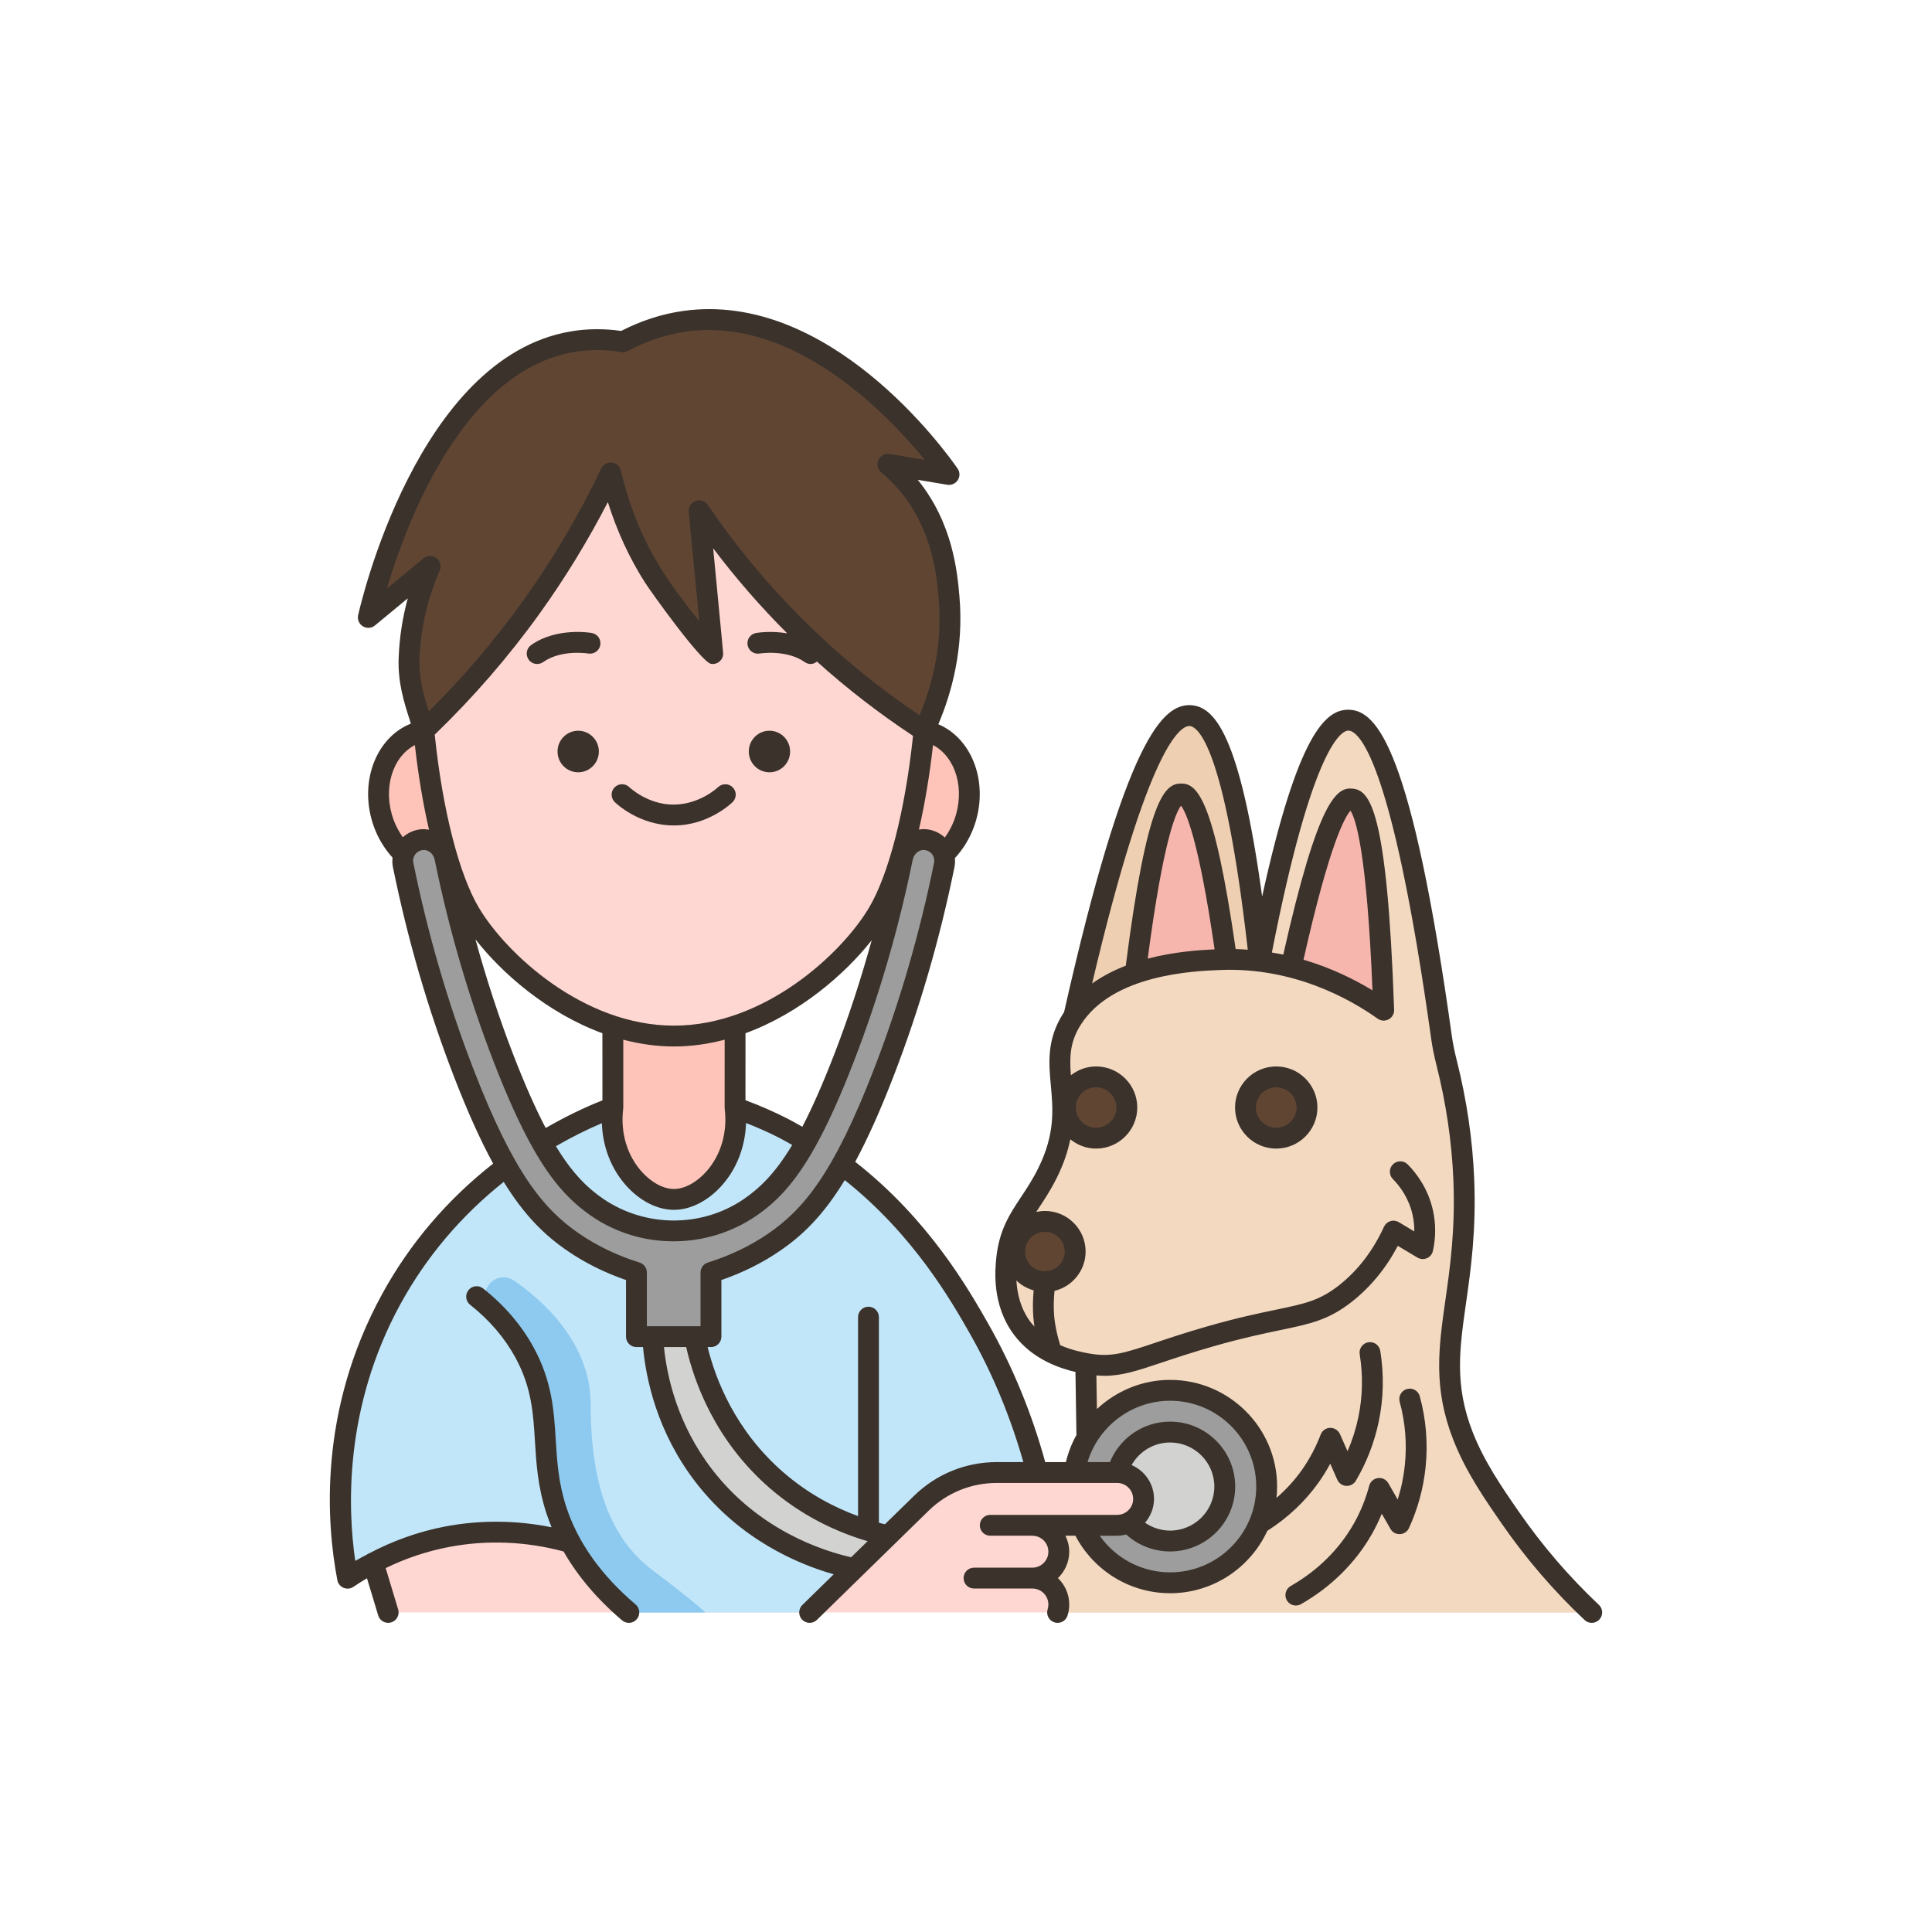 <?xml version="1.0"?>
<svg xmlns="http://www.w3.org/2000/svg" xmlns:xlink="http://www.w3.org/1999/xlink" xmlns:svgjs="http://svgjs.com/svgjs" version="1.1" width="512px" height="512px" x="0" y="0" viewBox="0 0 122.012 125.983" style="enable-background:new 0 0 512 512" xml:space="preserve"><g transform="matrix(0.68,0,0,0.68,19.522,20.157)"><g><g><g id="XMLID_60_"><g><g><path d="m113.242 115.943c-1.7-2.44-3.43-4.95-4.59-7.93-3.14-8.06.57-12.79.09-24.54-.11-2.69-.47-6.55-1.65-11.22-.2-.8-.37-1.62-.49-2.44-2.82-20.22-5.8-30.35-8.91-30.4-2.74-.04-5.58 7.67-8.54 23.11-1.7-15.63-3.91-23.36-6.64-23.54-3.07-.21-6.79 9.41-11.16 28.83h.01c-.07.08-.12.17-.18.26-2.95 4.61 1.02 7.95-2.34 14.74-1.68 3.39-3.56 4.58-3.94 8.3-.12 1.2-.37 4.13 1.5 6.63.81 1.09 1.82 1.82 2.8 2.32 1.3.65 2.56.9 3.29 1.04l.11 6.98.06.04c-.64 1.03-1.07 2.19-1.25 3.44h-3.57c-1.58-6.08-3.83-10.72-5.61-13.84-2.06-3.61-5.99-10.34-13.13-15.69 1.26-2.23 2.58-5.08 4.02-8.81 2.46-6.39 4.41-13.08 5.8-19.94.07-.33.05-.66-.05-.96.83-.78 1.51-1.8 1.95-3 1.32-3.59-.01-7.46-2.96-8.64-.29-.12-.59-.2-.88-.25 1.11-2.34 2.91-6.99 2.39-12.83-.19-2.24-.6-6.8-3.9-10.77-.74-.88-1.45-1.53-1.96-1.95 1.96.32 3.91.65 5.86.98-.88-1.28-11.82-16.65-25.4-14.69-1.69.24-3.69.8-5.86 1.96-1.83-.3-3.46-.25-4.88 0-13.91 2.39-19.22 25-19.54 26.43l5.92-4.89c-.81 1.86-1.86 4.92-2.01 8.81-.11 2.89.95 5.17 1.42 6.95h-.01c-.3.05-.58.13-.87.25-2.96 1.18-4.28 5.05-2.96 8.64.43 1.17 1.08 2.16 1.87 2.93l.04.01c-.11.32-.14.67-.07 1.02 1.39 6.86 3.34 13.55 5.81 19.94 1.48 3.82 2.82 6.72 4.11 8.98-3.8 2.86-7.9 6.97-11.06 12.75-6.59 12.05-4.79 23.53-4.18 26.75.64-.44 1.47-.96 2.46-1.48l1.43 4.76h23.08 17.34 23.78 51.22c-2.13-2.01-4.98-5-7.77-9.04zm-86.1-39.38c-1.19.45-3.75 1.47-6.83 3.35-1.13-2.02-2.34-4.64-3.69-8.14-2.37-6.14-4.24-12.58-5.59-19.17-.02-.12-.06-.24-.1-.35l.2-.06c.67 2.34 1.46 4.31 2.33 5.77 2.26 3.77 7.41 8.7 13.68 10.77zm18.57 3.21c-.73-.44-1.5-.86-2.29-1.26-1.86-.94-3.47-1.57-4.56-1.95v-7.83c6.27-2.07 11.42-7 13.68-10.77.82-1.38 1.57-3.22 2.22-5.4l.15.04c-1.34 6.59-3.22 13.03-5.59 19.17-1.32 3.42-2.5 6-3.61 8z" fill="#ffd7d2" data-original="#ffd7d2"/></g><g><path d="m85.992 62.363c-.22 0-.44 0-.67.01-1.54.06-4.89.2-8.08 1.31 1.44-11.45 2.9-17.18 4.38-17.19 1.44 0 2.89 5.29 4.37 15.87z" fill="#f7b6ad" data-original="#f7b6ad"/></g><g><path d="m97.972 46.973c1.59.14 2.62 6.89 3.09 20.26-1.44-1.03-4.56-3.05-8.87-4.14 2.39-10.87 4.32-16.24 5.78-16.12z" fill="#f7b6ad" data-original="#f7b6ad"/></g><g><path d="m68.572 87.483c1.6 0 2.9 1.29 2.9 2.89s-1.3 2.89-2.9 2.89-2.91-1.29-2.91-2.89 1.31-2.89 2.91-2.89z" fill="#604533" data-original="#604533"/></g><g><ellipse cx="90.752" cy="76.563" fill="#604533" rx="2.95" ry="2.94" data-original="#604533"/></g><g><ellipse cx="73.482" cy="76.563" fill="#604533" rx="2.95" ry="2.94" data-original="#604533"/></g><g><path d="m89.152 62.523c-1.01-.12-2.06-.18-3.16-.16-1.48-10.58-2.93-15.87-4.37-15.87-1.48.01-2.94 5.74-4.38 17.19-2.27.78-4.46 2.05-5.88 4.13h-.01c4.37-19.42 8.09-29.04 11.16-28.83 2.73.18 4.94 7.91 6.64 23.54z" fill="#efcfb1" data-original="#efcfb1"/></g><g><path d="m68.572 93.263c1.6 0 2.9-1.29 2.9-2.89s-1.3-2.89-2.9-2.89-2.91 1.29-2.91 2.89 1.31 2.89 2.91 2.89zm1.96-16.7c0 1.62 1.32 2.94 2.95 2.94s2.95-1.32 2.95-2.94-1.32-2.94-2.95-2.94-2.95 1.32-2.95 2.94zm21.66-13.47c4.31 1.09 7.43 3.11 8.87 4.14-.47-13.37-1.5-20.12-3.09-20.26-1.46-.12-3.39 5.25-5.78 16.12zm-3.04-.57c2.96-15.44 5.8-23.15 8.54-23.11 3.11.05 6.09 10.18 8.91 30.4.12.82.29 1.64.49 2.44 1.18 4.67 1.54 8.53 1.65 11.22.48 11.75-3.23 16.48-.09 24.54 1.16 2.98 2.89 5.49 4.59 7.93 2.79 4.04 5.64 7.03 7.77 9.04h-51.22c.07-.24.11-.5.11-.76 0-1.4-1.13-2.53-2.54-2.53.71 0 1.34-.29 1.8-.74.46-.46.74-1.09.74-1.79 0-1.4-1.13-2.54-2.54-2.54h4.73c1.44 3.25 4.7 5.52 8.48 5.52 5.12 0 9.27-4.14 9.27-9.23 0-5.1-4.15-9.23-9.27-9.23-3.35 0-6.29 1.78-7.91 4.44l-.06-.04-.11-6.98c-.73-.14-1.99-.39-3.29-1.04-.98-.5-1.99-1.23-2.8-2.32-1.87-2.5-1.62-5.43-1.5-6.63.38-3.72 2.26-4.91 3.94-8.3 3.36-6.79-.61-10.13 2.34-14.74.06-.09.11-.18.18-.26 1.42-2.08 3.61-3.35 5.88-4.13 3.19-1.11 6.54-1.25 8.08-1.31.23-.01.45-.01.67-.01 1.1-.02 2.15.04 3.16.16zm4.55 14.04c0-1.62-1.32-2.94-2.95-2.94-1.62 0-2.95 1.32-2.95 2.94s1.33 2.94 2.95 2.94c1.63 0 2.95-1.32 2.95-2.94z" fill="#f4d9c1" data-original="#f4d9c1"/></g><g><path d="m80.572 107.683c2.9 0 5.25 2.34 5.25 5.23 0 2.88-2.35 5.22-5.25 5.22-1.57 0-2.98-.69-3.94-1.78.83-.41 1.4-1.27 1.4-2.26 0-.7-.28-1.33-.74-1.79s-1.09-.73-1.78-.74c.59-2.23 2.63-3.88 5.06-3.88z" fill="#d2d2d1" data-original="#d2d2d1"/></g><g><path d="m51.652 117.143c.72.21 1.36.37 1.88.48l-3.22 3.16c-1.94-.39-9.17-2.08-14.42-8.87-4.21-5.46-4.82-11.18-4.93-13.38h4.02c.41 2.16 1.95 8.64 7.85 13.76 3.15 2.74 6.44 4.13 8.82 4.85z" fill="#d2d2d1" data-original="#d2d2d1"/></g><g><path d="m89.842 112.913c0 5.09-4.15 9.23-9.27 9.23-3.78 0-7.04-2.27-8.48-5.52h3.4c.41 0 .8-.1 1.14-.27.96 1.09 2.37 1.78 3.94 1.78 2.9 0 5.25-2.34 5.25-5.22 0-2.89-2.35-5.23-5.25-5.23-2.43 0-4.47 1.65-5.06 3.88-.01 0-.01 0-.02 0h-4.08c.18-1.25.61-2.41 1.25-3.44 1.62-2.66 4.56-4.44 7.91-4.44 5.12 0 9.27 4.13 9.27 9.23z" fill="#9c9d9c" data-original="#9c9d9c"/></g><g><path d="m58.872 52.323c.1.3.12.63.05.96-1.39 6.86-3.34 13.55-5.8 19.94-1.44 3.73-2.76 6.58-4.02 8.81-2.21 3.9-4.25 5.91-6.52 7.46-1.82 1.25-3.85 2.21-6.03 2.89v6.15h-1.57-4.02-1.56v-6.15c-2.18-.68-4.21-1.64-6.04-2.89-2.23-1.53-4.25-3.51-6.42-7.29-1.29-2.26-2.63-5.16-4.11-8.98-2.47-6.39-4.42-13.08-5.81-19.94-.07-.35-.04-.7.07-1.02.24-.74.91-1.31 1.76-1.39.93-.09 1.75.52 2.08 1.38.04.11.08.23.1.35 1.35 6.59 3.22 13.03 5.59 19.17 1.35 3.5 2.56 6.12 3.69 8.14 1.87 3.32 3.54 5 5.36 6.24.02.02.04.03.06.04 4.34 2.94 10.15 2.94 14.49 0 .02-.01.04-.02.06-.04 1.85-1.26 3.54-2.97 5.43-6.38 1.11-2 2.29-4.58 3.61-8 2.37-6.14 4.25-12.58 5.59-19.17.21-1.03 1.14-1.83 2.19-1.73.88.08 1.55.68 1.77 1.45z" fill="#9c9d9c" data-original="#9c9d9c"/></g><g><path d="m45.712 79.773c-1.89 3.41-3.58 5.12-5.43 6.38-.02.02-.04.03-.06.04-4.34 2.94-10.15 2.94-14.49 0-.02-.01-.04-.02-.06-.04-1.82-1.24-3.49-2.92-5.36-6.24 3.08-1.88 5.64-2.9 6.83-3.35-.63 5.05 2.94 8.81 5.86 8.81s6.49-3.76 5.86-8.81c1.09.38 2.7 1.01 4.56 1.95.79.4 1.56.82 2.29 1.26z" fill="#c2e6f9" data-original="#c2e6f9"/></g><g><path d="m23.062 118.273c-2.21-.64-6.54-1.56-11.82-.55-2.89.56-5.27 1.53-7.08 2.5-.99.52-1.82 1.04-2.46 1.48-.61-3.22-2.41-14.7 4.18-26.75 3.16-5.78 7.26-9.89 11.06-12.75 2.17 3.78 4.19 5.76 6.42 7.29 1.83 1.25 3.86 2.21 6.04 2.89v6.15h1.56c.11 2.2.72 7.92 4.93 13.38 5.25 6.79 12.48 8.48 14.42 8.87l-4.3 4.2h-17.34c-2.76-2.35-4.5-4.66-5.61-6.71z" fill="#c2e6f9" data-original="#c2e6f9"/></g><g><path d="m51.652 117.143c-2.38-.72-5.67-2.11-8.82-4.85-5.9-5.12-7.44-11.6-7.85-13.76h1.57v-6.15c2.18-.68 4.21-1.64 6.03-2.89 2.27-1.55 4.31-3.56 6.52-7.46 7.14 5.35 11.07 12.08 13.13 15.69 1.78 3.12 4.03 7.76 5.61 13.84h-3.88c-2.7 0-5.3 1.06-7.24 2.95l-3.19 3.11c-.52-.11-1.16-.27-1.88-.48z" fill="#c2e6f9" data-original="#c2e6f9"/></g><g><path d="m56.982 40.433c-3.61-2.35-7.9-5.56-12.26-9.89-3.99-3.96-7.03-7.86-9.31-11.21 0 0 .33 3.41.66 6.82.32 3.42.65 6.85.65 6.88-.03 0-3.53-4.02-5.68-7.38-1.34-2.12-3.03-5.36-4.11-9.94-1.81 3.8-4.27 8.23-7.61 12.87-3.52 4.92-7.14 8.83-10.3 11.85-.47-1.78-1.53-4.06-1.42-6.95.15-3.89 1.2-6.95 2.01-8.81l-5.92 4.89c.32-1.43 5.63-24.04 19.54-26.43 1.42-.25 3.05-.3 4.88 0 2.17-1.16 4.17-1.72 5.86-1.96 13.58-1.96 24.52 13.41 25.4 14.69-1.95-.33-3.9-.66-5.86-.98.51.42 1.22 1.07 1.96 1.95 3.3 3.97 3.71 8.53 3.9 10.77.52 5.84-1.28 10.49-2.39 12.83z" fill="#604533" data-original="#604533"/></g><g><path d="m9.012 40.433c.43 4.37 1.16 8.43 2.12 11.76l-.2.06c-.33-.86-1.15-1.47-2.08-1.38-.85.08-1.52.65-1.76 1.39l-.04-.01c-.79-.77-1.44-1.76-1.87-2.93-1.32-3.59 0-7.46 2.96-8.64.29-.12.57-.2.87-.25z" fill="#fec4b9" data-original="#fec4b9"/></g><g><path d="m57.862 40.683c2.95 1.18 4.28 5.05 2.96 8.64-.44 1.2-1.12 2.22-1.95 3-.22-.77-.89-1.37-1.77-1.45-1.05-.1-1.98.7-2.19 1.73l-.15-.04c1.01-3.4 1.78-7.6 2.22-12.13.29.05.59.13.88.25z" fill="#fec4b9" data-original="#fec4b9"/></g><g><path d="m38.862 76.563c.63 5.05-2.94 8.81-5.86 8.81s-6.49-3.76-5.86-8.81v-7.83c1.87.62 3.84.98 5.86.98s3.99-.36 5.86-.98z" fill="#fec4b9" data-original="#fec4b9"/></g></g><g><g><path d="m31.012 120.983c-4-3-6-8-6-16 0-6.089-4.987-10.214-7.37-11.837-.698-.475-1.632-.38-2.23.217-.706.706-.678 1.844.045 2.533 1.08 1.028 2.252 2.399 3.215 4.167 2.93 5.37 1.21 9.43 3.04 15.08.31.94.73 2 1.35 3.13 1.11 2.05 2.85 4.36 5.61 6.71h.34 7s-1-1-5-4z" fill="#8ecaef" data-original="#8ecaef"/></g></g></g></g><g fill="#3a322b"><path d="m25.126 31.058c-.136-.024-3.376-.571-5.822 1.156-.451.318-.559.942-.239 1.394.194.275.503.423.817.423.199 0 .4-.06.576-.184 1.751-1.234 4.285-.826 4.323-.819.542.091 1.061-.269 1.155-.812.097-.544-.266-1.062-.81-1.158z" fill="#3a322b" data-original="#3a322b"/><path d="m42.158 44.417c1.094 0 1.981-.892 1.981-1.993s-.887-1.993-1.981-1.993-1.981.892-1.981 1.993.887 1.993 1.981 1.993z" fill="#3a322b" data-original="#3a322b"/><path d="m23.817 40.431c-1.094 0-1.981.892-1.981 1.993s.887 1.993 1.981 1.993 1.981-.892 1.981-1.993c0-1.1-.887-1.993-1.981-1.993z" fill="#3a322b" data-original="#3a322b"/><path d="m32.956 47.513c-.006 0-.013 0-.019 0-2.465 0-4.196-1.652-4.211-1.666-.392-.388-1.024-.384-1.414.01-.388.393-.384 1.025.01 1.414.093.092 2.309 2.242 5.666 2.242.01.001.02.001.025 0 3.305 0 5.522-2.15 5.615-2.242.393-.387.396-1.016.011-1.409-.385-.394-1.018-.4-1.412-.018-.017.017-1.75 1.669-4.271 1.669z" fill="#3a322b" data-original="#3a322b"/><path d="m121.697 124.254c-2.848-2.684-5.417-5.67-7.638-8.876-1.652-2.385-3.361-4.851-4.48-7.726-1.741-4.474-1.249-7.931-.627-12.308.464-3.259.989-6.953.788-11.917-.153-3.774-.719-7.615-1.68-11.414-.214-.848-.366-1.611-.468-2.336-3.839-27.477-7.154-31.221-9.891-31.26-.016 0-.03 0-.045 0-2.178 0-4.834 2.343-8.251 17.906-2.155-15.746-4.636-18.198-6.824-18.342-2.7-.149-6.248 3.184-12.173 29.449-.023.035-.051.065-.073.1-1.598 2.5-1.393 4.739-1.194 6.904.209 2.287.426 4.651-1.2 7.937-.546 1.103-1.114 1.959-1.663 2.787-1.079 1.625-2.098 3.161-2.37 5.855-.111 1.104-.45 4.463 1.693 7.332.889 1.19 1.972 1.982 3.028 2.534.045.031.097.049.146.073 1.019.512 1.988.802 2.727.969l.095 6.045c-.45.804-.792 1.676-1.01 2.597h-1.985c-1.289-4.694-3.133-9.178-5.499-13.332-1.861-3.268-5.682-9.955-12.72-15.46 1.161-2.154 2.367-4.816 3.669-8.187 2.485-6.434 4.454-13.197 5.853-20.103.056-.277.058-.556.036-.833.776-.842 1.406-1.854 1.819-2.979 1.483-4.043-.047-8.426-3.406-9.86 1.265-2.973 2.466-7.257 2.02-12.293-.202-2.277-.619-6.982-3.993-11.146l2.832.474c.397.062.794-.111 1.01-.451.215-.339.206-.774-.022-1.104-1.22-1.76-12.322-17.119-26.365-15.107-2.011.29-3.992.932-5.893 1.91-1.663-.235-3.303-.221-4.881.053-14.682 2.527-20.123 26.197-20.346 27.203-.094.417.089.848.453 1.07s.829.19 1.159-.082l3.148-2.602c-.508 1.859-.802 3.769-.876 5.709-.092 2.367.54 4.33 1.047 5.908.046.142.078.263.121.4-3.447 1.377-5.03 5.825-3.528 9.918.405 1.102 1.02 2.1 1.776 2.933-.029.292-.03.586.029.878 1.4 6.908 3.37 13.672 5.854 20.104 1.337 3.463 2.573 6.173 3.763 8.358-4.412 3.465-8.001 7.671-10.657 12.53-6.143 11.239-5.32 22.001-4.283 27.416.063.331.29.607.602.736.122.05.252.075.381.075.198 0 .396-.059.564-.175.424-.289.857-.56 1.294-.82l1.076 3.565c.13.433.527.711.957.711.096 0 .192-.014.289-.043.528-.159.828-.718.668-1.246l-1.196-3.96c1.921-.938 3.951-1.618 6.071-2.024 3.619-.696 7.41-.538 10.988.431 1.353 2.362 3.222 4.575 5.613 6.606.188.159.418.237.647.237.283 0 .564-.12.763-.353.357-.421.306-1.053-.115-1.41-3.312-2.812-5.554-5.97-6.661-9.388-.749-2.311-.876-4.389-.998-6.397-.167-2.752-.341-5.599-2.114-8.851-1.169-2.142-2.803-4.049-4.855-5.669-.432-.341-1.062-.267-1.404.166s-.268 1.062.166 1.404c1.839 1.452 3.299 3.153 4.338 5.057 1.561 2.86 1.713 5.364 1.874 8.015.13 2.134.264 4.34 1.092 6.893.149.461.318.916.504 1.368-3.368-.68-6.858-.714-10.214-.073-2.56.491-4.993 1.368-7.281 2.573-.09.039-.181.077-.253.138-.36.195-.726.374-1.078.586-.715-4.891-1.121-14.649 4.322-24.608 2.479-4.538 5.818-8.476 9.913-11.739 2.038 3.303 3.983 5.157 6.128 6.626 1.678 1.148 3.559 2.085 5.6 2.788v5.428c0 .553.447 1 1 1h.631c.289 3.096 1.361 8.188 5.067 12.986 4.258 5.513 9.839 7.846 13.221 8.805l-3.009 2.941c-.395.386-.402 1.019-.016 1.414.195.2.455.301.715.301.252 0 .505-.095.699-.285l10.715-10.471c1.756-1.716 4.079-2.661 6.541-2.661h11.528c.85 0 1.541.687 1.541 1.531s-.691 1.531-1.541 1.531h-8.13-2.541-1.492c-.553 0-1 .447-1 1s.447 1 1 1h1.492 2.541c.85 0 1.541.687 1.541 1.531s-.691 1.532-1.541 1.532h-5.59c-.553 0-1 .447-1 1s.447 1 1 1h5.59c.85 0 1.541.687 1.541 1.531 0 .157-.023.313-.07.46-.167.526.124 1.088.651 1.255.1.032.202.047.302.047.425 0 .818-.271.953-.698.109-.343.164-.7.164-1.063 0-.994-.417-1.889-1.082-2.531.665-.643 1.082-1.538 1.082-2.532 0-.551-.138-1.066-.365-1.531h.958c1.761 3.36 5.24 5.513 9.078 5.513 4.138 0 7.703-2.459 9.325-5.983 1.962-1.251 3.625-2.813 4.932-4.658.401-.568.77-1.162 1.101-1.778l.677 1.533c.151.343.482.572.856.594.366.023.729-.167.92-.489 1.038-1.759 1.777-3.662 2.194-5.655.469-2.243.521-4.53.152-6.8-.089-.545-.593-.918-1.147-.827-.545.089-.915.603-.827 1.147.329 2.026.283 4.068-.135 6.069-.233 1.113-.579 2.194-1.031 3.232l-.728-1.648c-.164-.37-.545-.598-.941-.596-.406.011-.765.266-.908.646-.463 1.22-1.074 2.369-1.815 3.416-.693.979-1.511 1.86-2.421 2.657.038-.358.06-.721.06-1.089 0-5.64-4.604-10.229-10.263-10.229-2.682 0-5.163 1.063-7.017 2.798l-.051-3.229c.263.022.522.039.771.039 1.705 0 3.175-.491 5.495-1.268 1.289-.432 2.892-.968 4.981-1.566 2.753-.788 4.764-1.208 6.38-1.545 2.899-.604 4.649-.969 6.891-2.737 1.78-1.405 3.253-3.199 4.388-5.345l1.88 1.124c.276.164.614.186.909.06.295-.128.511-.39.58-.703.281-1.277.281-2.621 0-3.885-.466-2.093-1.573-3.552-2.421-4.406-.388-.393-1.021-.395-1.414-.006s-.395 1.021-.006 1.414c.661.668 1.526 1.805 1.888 3.432.115.517.17 1.051.164 1.585l-1.483-.887c-.244-.146-.539-.182-.81-.097-.271.084-.494.28-.613.538-1.055 2.301-2.502 4.187-4.3 5.605-1.872 1.477-3.271 1.769-6.061 2.35-1.648.344-3.699.771-6.522 1.581-2.132.61-3.758 1.154-5.064 1.592-3.001 1.003-4.245 1.417-6.464 1-.586-.111-1.58-.305-2.636-.774-.29-.915-.497-1.856-.582-2.812-.07-.797-.043-1.598.033-2.393 1.708-.416 2.983-1.944 2.983-3.772 0-2.146-1.751-3.893-3.904-3.893-.286 0-.563.035-.831.093.068-.103.135-.205.205-.311.557-.839 1.188-1.789 1.79-3.006.66-1.334 1.046-2.536 1.273-3.647.679.549 1.531.891 2.471.891 2.178 0 3.95-1.768 3.95-3.939s-1.772-3.939-3.95-3.939c-.913 0-1.744.323-2.414.844-.137-1.723-.113-3.186.957-4.86 3.076-4.813 10.804-5.129 13.343-5.232 7.058-.287 12.494 2.801 15.115 4.668.311.221.718.248 1.054.066.335-.181.539-.535.525-.915-.669-19.318-2.346-21.073-4.005-21.214-1.503-.139-3.273 1.018-6.623 15.918-.356-.075-.724-.137-1.093-.198 3.95-20.198 6.779-21.283 7.329-21.283h.007c.896.013 4.116 2.18 7.938 29.536.111.797.277 1.63.509 2.549.928 3.667 1.473 7.37 1.621 11.006.193 4.781-.318 8.38-.77 11.555-.638 4.481-1.188 8.353.743 13.314 1.205 3.095 2.981 5.659 4.699 8.139 2.301 3.321 4.962 6.414 7.911 9.192.193.183.439.272.686.272.266 0 .531-.105.728-.314.377-.403.359-1.036-.044-1.414zm-55.857-31.104c.455.445 1.023.766 1.652.948-.075.87-.102 1.745-.025 2.617.025.285.06.568.101.851-.122-.137-.251-.263-.365-.416-.993-1.33-1.296-2.804-1.363-4zm-5.958-44.17c-.226.615-.537 1.181-.903 1.692-.49-.449-1.114-.735-1.787-.796-.239-.022-.472-.006-.7.028.563-2.437 1.021-5.169 1.353-8.1 2.184 1.153 3.109 4.252 2.037 7.176zm-23.121-26.044c2.174 2.881 4.553 5.612 7.099 8.156-1.578-.271-2.901-.049-2.987-.034-.544.096-.907.614-.811 1.158s.614.908 1.158.811c.024-.003 2.574-.412 4.32.82.176.124.377.184.576.184.22 0 .421-.096.598-.233 2.884 2.601 5.972 4.983 9.212 7.123-.757 7.177-2.332 13.327-4.248 16.525-2.605 4.354-9.982 11.264-18.678 11.264-8.697 0-16.074-6.909-18.681-11.264-1.926-3.215-3.508-9.414-4.26-16.641 3.693-3.562 7.086-7.471 10.076-11.635 2.427-3.381 4.615-6.959 6.526-10.665.876 2.784 2.063 5.359 3.541 7.682.624.979 5.426 7.681 6.357 7.832.283.047.584-.035.808-.226s.353-.469.353-.762c0-.059 0-.107-.959-10.095zm1.109 53.701c.001.017-.006.033-.004.05.28 2.236-.354 4.42-1.741 5.991-.938 1.063-2.105 1.696-3.125 1.696-1.021 0-2.188-.634-3.126-1.696-1.387-1.572-2.021-3.755-1.741-5.991.002-.017-.005-.032-.004-.049.002-.025.012-.049.012-.075l-.002-6.504c1.563.408 3.187.651 4.862.651 1.674 0 3.299-.242 4.861-.65l-.002 6.504c-.002.025.008.048.01.073zm-11.732-7.197.003 6.436c-1.835.725-3.656 1.62-5.439 2.651-.966-1.839-1.996-4.147-3.143-7.117-1.375-3.561-2.562-7.237-3.596-10.977 2.547 3.261 6.897 7.071 12.175 9.007zm-.051 8.626c.076 2.221.866 4.324 2.287 5.936 1.331 1.508 3.018 2.373 4.626 2.373s3.294-.865 4.625-2.373c1.426-1.617 2.216-3.727 2.288-5.956 1.039.413 2.067.856 3.059 1.358.463.234.912.497 1.367.751-1.608 2.68-3.078 4.118-4.681 5.215-3.996 2.71-9.369 2.71-13.425-.041-1.544-1.057-2.979-2.457-4.552-5.055 1.448-.839 2.921-1.581 4.406-2.208zm19.224.342c-.478-.267-.95-.543-1.437-.79-1.298-.656-2.646-1.246-4.016-1.757l.003-6.421c5.231-1.919 9.547-5.678 12.103-8.92-1.029 3.712-2.209 7.359-3.573 10.89-1.121 2.904-2.131 5.178-3.08 6.998zm-39.849-51.602c1.898-6.386 7.33-20.865 17.938-22.691 1.463-.251 2.996-.251 4.555.002.218.037.439-.001.632-.105 1.786-.956 3.646-1.579 5.532-1.85 10.417-1.501 19.454 8.022 22.931 12.294l-3.37-.563c-.447-.071-.885.158-1.073.568-.188.409-.08.895.266 1.185.661.554 1.276 1.171 1.828 1.833 3.104 3.724 3.493 8.108 3.681 10.217.406 4.584-.676 8.511-1.831 11.254-3.985-2.675-7.723-5.736-11.122-9.114-3.397-3.374-6.489-7.095-9.19-11.06-.19-.28-.503-.438-.826-.438-.113 0-.229.02-.34.06-.43.155-.699.581-.655 1.036.278 2.904.717 7.475 1.008 10.504-1.118-1.39-2.489-3.184-3.534-4.825-1.803-2.831-3.144-6.07-3.987-9.63-.098-.413-.445-.719-.867-.764-.413-.045-.825.181-1.008.563-2.118 4.443-4.647 8.724-7.518 12.722-2.697 3.757-5.724 7.306-9.013 10.567-.469-1.461-.973-3.11-.898-5.051.112-2.918.763-5.761 1.934-8.45.185-.425.054-.92-.315-1.198-.37-.279-.882-.266-1.238.028zm2.693 15c.332 2.937.791 5.673 1.356 8.114-.244-.042-.494-.065-.752-.042-.659.06-1.274.333-1.76.766-.357-.505-.661-1.061-.882-1.663-1.072-2.925-.148-6.024 2.038-7.175zm15.776 46.862c-3.409-2.334-6.3-5.792-10.166-15.804-2.443-6.327-4.381-12.981-5.759-19.779-.058-.281.008-.564.183-.799.18-.242.446-.39.75-.417.513-.052 1.001.364 1.117.934 1.353 6.64 3.249 13.143 5.638 19.328 1.37 3.547 2.597 6.218 3.761 8.287.003.005.003.01.006.015.002.004.006.006.008.01 1.954 3.466 3.73 5.233 5.703 6.583 4.667 3.163 10.94 3.165 15.676-.047 1.957-1.339 3.74-3.131 5.718-6.685.003-.004.007-.007.009-.011.003-.005.003-.01.005-.015 1.137-2.047 2.339-4.67 3.677-8.137 2.387-6.178 4.284-12.681 5.639-19.328.116-.57.616-.991 1.116-.934.305.027.571.176.751.417.085.115.143.241.174.373.002.007.002.013.004.02.028.132.032.269.004.406-1.376 6.796-3.313 13.451-5.758 19.779-3.867 10.012-6.758 13.47-10.167 15.804-1.705 1.167-3.646 2.096-5.769 2.761-.417.131-.701.517-.701.954v5.151h-5.148v-5.151c0-.438-.284-.823-.701-.954-2.125-.666-4.065-1.594-5.77-2.761zm12.751 22.629c-3.334-4.317-4.35-8.899-4.64-11.764h2.131c.768 3.383 2.778 8.978 8.004 13.518 3.115 2.705 6.409 4.185 9.084 5.006.008.003.016.004.024.007.097.03.191.057.287.085l-1.579 1.543c-2.854-.651-8.872-2.647-13.311-8.395zm19.344 2.499-2.794 2.73c-.192-.046-.376-.088-.578-.142v-19.719c0-.553-.447-1-1-1s-1 .447-1 1v19.079c-2.215-.81-4.75-2.103-7.166-4.202-4.586-3.983-6.482-8.86-7.261-12.008h.323c.553 0 1-.447 1-1v-5.428c2.041-.703 3.922-1.64 5.599-2.788 2.181-1.492 4.155-3.386 6.23-6.794 6.586 5.232 10.211 11.578 11.987 14.698 2.194 3.851 3.903 8.004 5.14 12.342h-2.539c-2.989 0-5.808 1.148-7.941 3.232zm20.859-2.946c.738-1.307 2.131-2.165 3.691-2.165 2.34 0 4.244 1.896 4.244 4.225s-1.904 4.225-4.244 4.225c-.868 0-1.7-.276-2.402-.758.529-.617.861-1.408.861-2.281 0-1.455-.887-2.706-2.15-3.246zm3.691-6.169c4.556 0 8.263 3.691 8.263 8.229s-3.707 8.229-8.263 8.229c-2.723 0-5.22-1.347-6.748-3.513h1.666c.303 0 .592-.05.872-.121 1.144 1.042 2.644 1.629 4.21 1.629 3.443 0 6.244-2.792 6.244-6.225s-2.801-6.225-6.244-6.225c-2.559 0-4.821 1.565-5.768 3.879h-2.145c1.027-3.421 4.239-5.882 7.913-5.882zm-10.101-14.306c0 1.044-.854 1.894-1.904 1.894s-1.903-.85-1.903-1.894.854-1.893 1.903-1.893 1.904.849 1.904 1.893zm27.401-42.274c.5.751 1.565 3.922 2.111 17.226-1.687-1.026-3.929-2.149-6.616-2.938 2.509-11.16 3.977-13.708 4.505-14.288zm-24.398 26.523c1.075 0 1.95.87 1.95 1.939s-.875 1.939-1.95 1.939-1.95-.87-1.95-1.939.875-1.939 1.95-1.939zm-.379-9.951c5.431-23.054 8.524-24.728 9.352-24.695.751.049 3.339 1.775 5.576 21.452-.384-.027-.767-.055-1.162-.064-2.099-14.593-3.734-15.873-5.23-15.873-.004 0-.008 0-.013 0-1.555.007-3.243 1.385-5.294 17.47-1.129.434-2.227.992-3.229 1.71zm11.747-3.277c-1.44.064-3.864.223-6.414.889 1.479-11.247 2.677-14.006 3.195-14.664.468.606 1.678 3.17 3.219 13.775z" fill="#3a322b" data-original="#3a322b"/><path d="m86.806 76.563c0 2.172 1.772 3.939 3.95 3.939s3.95-1.768 3.95-3.939-1.772-3.939-3.95-3.939-3.95 1.767-3.95 3.939zm5.9 0c0 1.069-.875 1.939-1.95 1.939s-1.95-.87-1.95-1.939.875-1.939 1.95-1.939 1.95.87 1.95 1.939z" fill="#3a322b" data-original="#3a322b"/><path d="m103.296 103.556c-.533.146-.848.694-.702 1.228.539 1.979.706 4.015.497 6.051-.115 1.131-.346 2.242-.688 3.32l-.896-1.563c-.201-.353-.589-.547-.998-.495-.402.053-.733.343-.837.735-.334 1.261-.821 2.468-1.45 3.586-1.749 3.114-4.272 4.999-6.081 6.032-.479.273-.646.885-.372 1.364.185.323.521.504.869.504.168 0 .339-.042.495-.132 2.908-1.66 5.271-4.008 6.833-6.789.341-.606.645-1.235.91-1.882l.834 1.455c.186.325.501.514.913.502.374-.017.707-.242.863-.583.85-1.855 1.386-3.824 1.594-5.852.233-2.281.046-4.562-.558-6.779-.143-.533-.694-.851-1.226-.702z" fill="#3a322b" data-original="#3a322b"/></g></g></g></svg>
